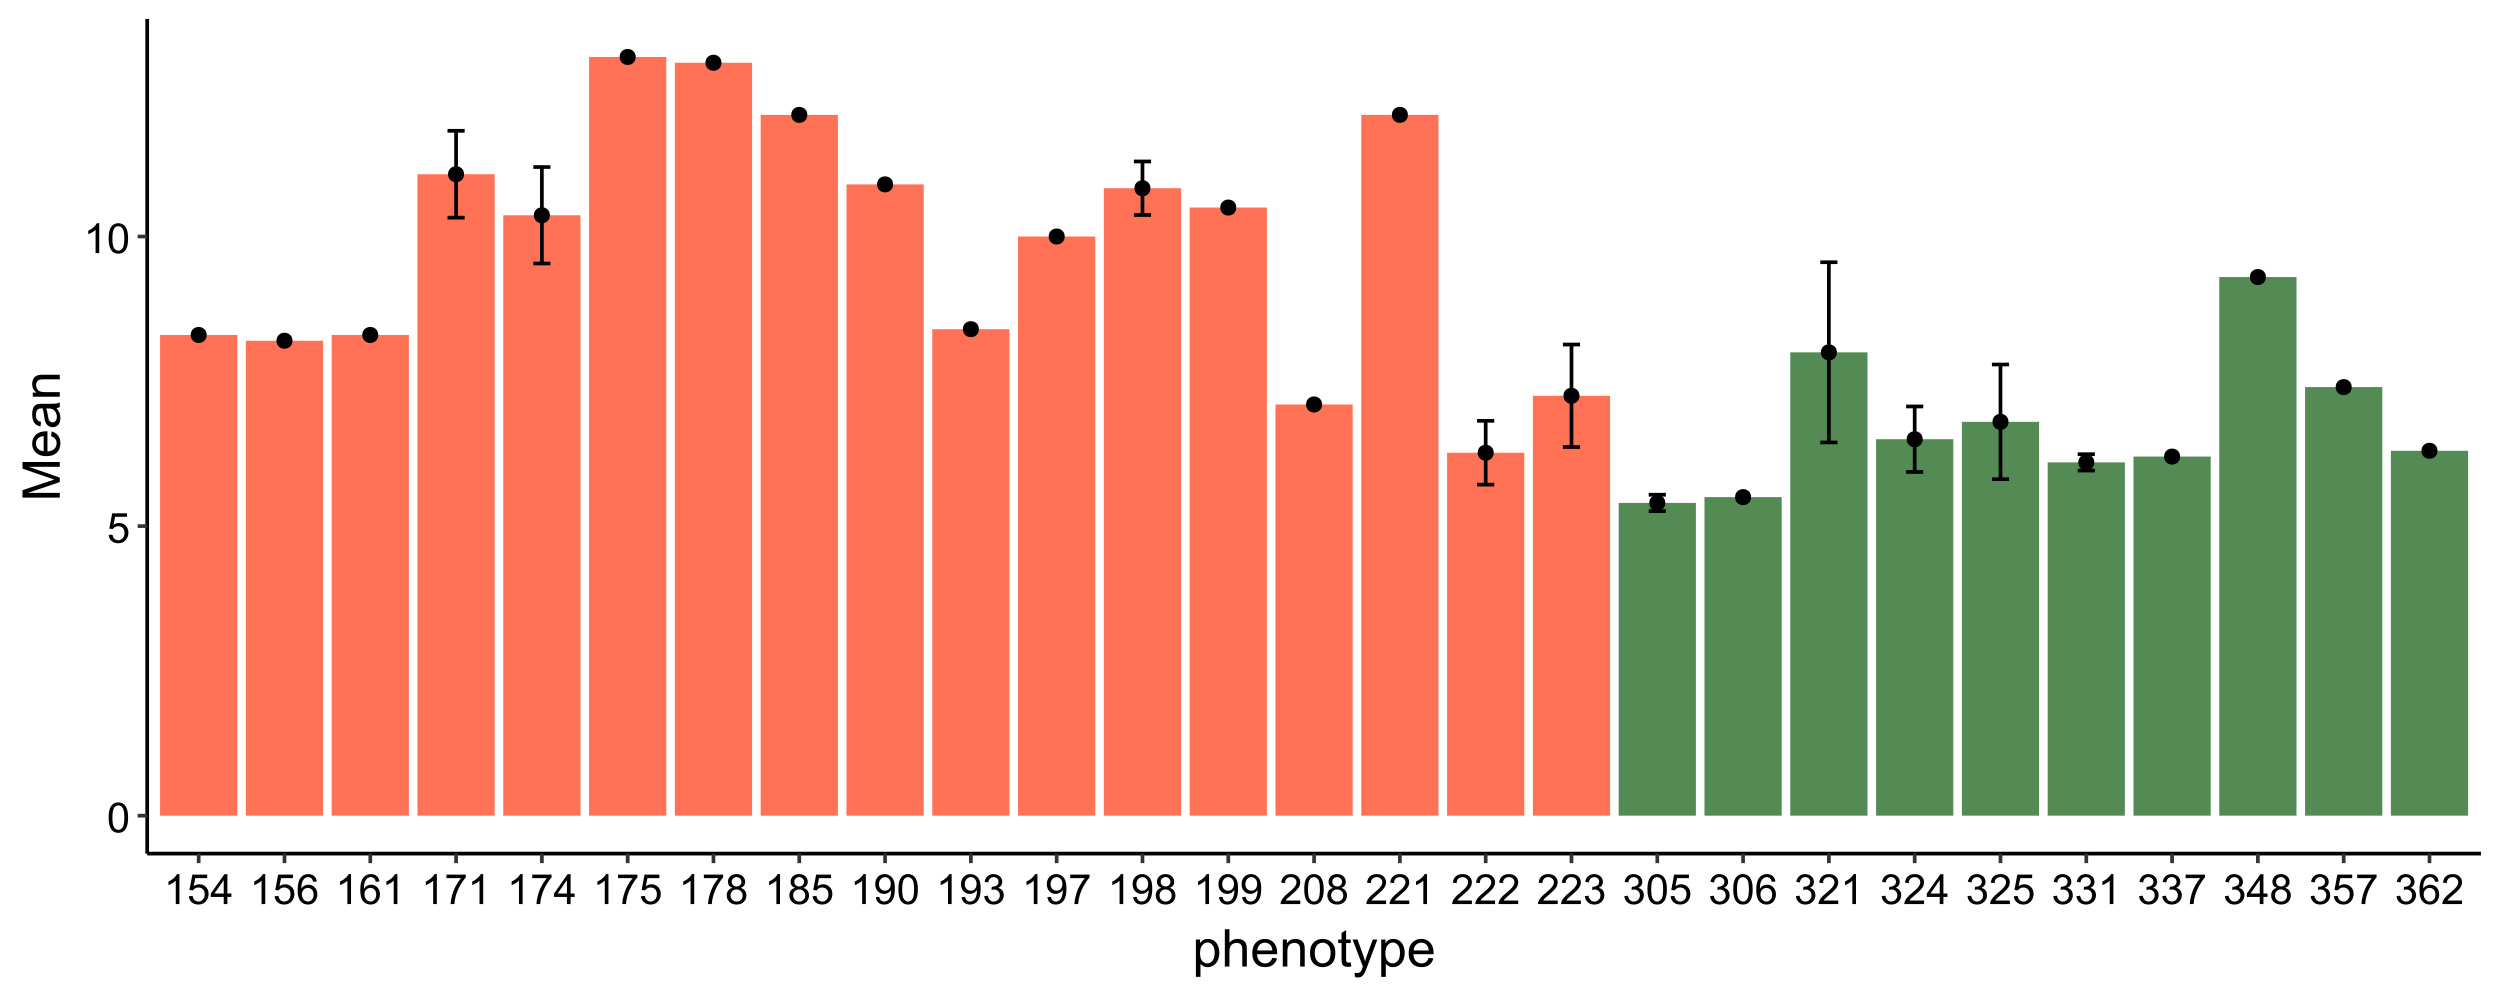 <?xml version="1.0" encoding="UTF-8"?>
<svg xmlns="http://www.w3.org/2000/svg" xmlns:xlink="http://www.w3.org/1999/xlink" width="720" height="288" viewBox="0 0 720 288">
<defs>
<g>
<g id="glyph-0-0">
<path d="M 0.5 -4.234 C 0.5 -5.25 0.602 -6.07 0.812 -6.688 C 1.02 -7.309 1.332 -7.785 1.742 -8.121 C 2.156 -8.457 2.672 -8.625 3.297 -8.625 C 3.758 -8.625 4.164 -8.531 4.512 -8.348 C 4.859 -8.16 5.145 -7.895 5.375 -7.543 C 5.598 -7.195 5.777 -6.77 5.906 -6.266 C 6.035 -5.766 6.102 -5.086 6.102 -4.234 C 6.102 -3.227 5.996 -2.414 5.789 -1.797 C 5.582 -1.176 5.273 -0.699 4.859 -0.359 C 4.449 -0.023 3.926 0.148 3.297 0.148 C 2.469 0.148 1.82 -0.152 1.348 -0.742 C 0.781 -1.461 0.5 -2.621 0.5 -4.234 M 1.582 -4.234 C 1.582 -2.824 1.746 -1.887 2.078 -1.422 C 2.406 -0.953 2.812 -0.719 3.297 -0.719 C 3.781 -0.719 4.191 -0.953 4.52 -1.422 C 4.852 -1.891 5.016 -2.828 5.016 -4.234 C 5.016 -5.648 4.852 -6.59 4.52 -7.055 C 4.191 -7.52 3.781 -7.75 3.289 -7.75 C 2.801 -7.75 2.414 -7.547 2.125 -7.137 C 1.766 -6.613 1.582 -5.645 1.582 -4.234 Z M 1.582 -4.234 "/>
</g>
<g id="glyph-0-1">
<path d="M 0.5 -2.25 L 1.605 -2.344 C 1.688 -1.805 1.879 -1.398 2.176 -1.129 C 2.477 -0.855 2.836 -0.719 3.258 -0.719 C 3.766 -0.719 4.195 -0.91 4.547 -1.297 C 4.898 -1.676 5.074 -2.188 5.074 -2.82 C 5.074 -3.418 4.906 -3.895 4.566 -4.242 C 4.23 -4.59 3.785 -4.762 3.242 -4.766 C 2.898 -4.762 2.594 -4.688 2.32 -4.531 C 2.047 -4.379 1.832 -4.18 1.676 -3.93 L 0.688 -4.062 L 1.516 -8.473 L 5.789 -8.473 L 5.789 -7.465 L 2.359 -7.465 L 1.898 -5.156 C 2.414 -5.516 2.953 -5.695 3.523 -5.695 C 4.273 -5.695 4.906 -5.434 5.422 -4.914 C 5.938 -4.395 6.195 -3.727 6.195 -2.914 C 6.195 -2.133 5.965 -1.461 5.516 -0.898 C 4.961 -0.203 4.211 0.148 3.258 0.148 C 2.477 0.148 1.84 -0.074 1.344 -0.508 C 0.852 -0.945 0.57 -1.527 0.5 -2.25 Z M 0.5 -2.25 "/>
</g>
<g id="glyph-0-2">
<path d="M 4.469 0 L 3.414 0 L 3.414 -6.719 C 3.16 -6.477 2.828 -6.234 2.418 -5.992 C 2.004 -5.75 1.633 -5.57 1.305 -5.449 L 1.305 -6.469 C 1.895 -6.746 2.41 -7.082 2.852 -7.477 C 3.293 -7.871 3.605 -8.254 3.789 -8.625 L 4.469 -8.625 Z M 4.469 0 "/>
</g>
<g id="glyph-0-3">
<path d="M 3.879 0 L 3.879 -2.055 L 0.152 -2.055 L 0.152 -3.023 L 4.07 -8.59 L 4.934 -8.59 L 4.934 -3.023 L 6.094 -3.023 L 6.094 -2.055 L 4.934 -2.055 L 4.934 0 L 3.879 0 M 3.879 -3.023 L 3.879 -6.898 L 1.188 -3.023 Z M 3.879 -3.023 "/>
</g>
<g id="glyph-0-4">
<path d="M 5.969 -6.484 L 4.922 -6.406 C 4.828 -6.816 4.695 -7.117 4.523 -7.305 C 4.238 -7.605 3.887 -7.758 3.469 -7.758 C 3.133 -7.758 2.836 -7.664 2.586 -7.477 C 2.25 -7.234 1.988 -6.879 1.797 -6.414 C 1.605 -5.949 1.508 -5.289 1.5 -4.43 C 1.754 -4.816 2.062 -5.102 2.43 -5.289 C 2.797 -5.477 3.184 -5.57 3.586 -5.57 C 4.289 -5.57 4.887 -5.312 5.383 -4.797 C 5.875 -4.277 6.125 -3.609 6.125 -2.789 C 6.125 -2.25 6.008 -1.75 5.773 -1.285 C 5.543 -0.824 5.223 -0.469 4.816 -0.223 C 4.41 0.023 3.949 0.148 3.434 0.148 C 2.555 0.148 1.836 -0.176 1.281 -0.824 C 0.727 -1.469 0.453 -2.535 0.453 -4.02 C 0.453 -5.68 0.758 -6.887 1.371 -7.641 C 1.906 -8.297 2.625 -8.625 3.531 -8.625 C 4.207 -8.625 4.762 -8.434 5.195 -8.055 C 5.625 -7.676 5.883 -7.156 5.969 -6.484 M 1.664 -2.781 C 1.664 -2.422 1.742 -2.07 1.895 -1.742 C 2.051 -1.406 2.266 -1.156 2.543 -0.98 C 2.82 -0.809 3.109 -0.719 3.414 -0.719 C 3.859 -0.719 4.242 -0.898 4.562 -1.258 C 4.883 -1.617 5.043 -2.105 5.047 -2.727 C 5.043 -3.316 4.887 -3.785 4.57 -4.129 C 4.254 -4.469 3.855 -4.641 3.375 -4.641 C 2.898 -4.641 2.492 -4.469 2.164 -4.129 C 1.828 -3.785 1.664 -3.336 1.664 -2.781 Z M 1.664 -2.781 "/>
</g>
<g id="glyph-0-5">
<path d="M 0.57 -7.465 L 0.57 -8.477 L 6.129 -8.477 L 6.129 -7.656 C 5.582 -7.074 5.039 -6.301 4.504 -5.336 C 3.965 -4.371 3.551 -3.383 3.258 -2.359 C 3.047 -1.641 2.914 -0.855 2.852 0 L 1.77 0 C 1.781 -0.676 1.914 -1.492 2.168 -2.449 C 2.422 -3.406 2.785 -4.328 3.262 -5.219 C 3.734 -6.105 4.238 -6.855 4.773 -7.465 Z M 0.57 -7.465 "/>
</g>
<g id="glyph-0-6">
<path d="M 2.121 -4.656 C 1.684 -4.816 1.359 -5.047 1.148 -5.344 C 0.938 -5.641 0.832 -5.996 0.832 -6.41 C 0.832 -7.035 1.059 -7.559 1.508 -7.984 C 1.953 -8.41 2.551 -8.625 3.297 -8.625 C 4.047 -8.625 4.652 -8.406 5.109 -7.973 C 5.566 -7.535 5.797 -7.004 5.797 -6.383 C 5.797 -5.98 5.691 -5.637 5.48 -5.34 C 5.273 -5.047 4.953 -4.816 4.531 -4.656 C 5.055 -4.484 5.457 -4.207 5.734 -3.828 C 6.008 -3.441 6.148 -2.984 6.148 -2.453 C 6.148 -1.719 5.887 -1.102 5.367 -0.602 C 4.848 -0.105 4.164 0.148 3.316 0.148 C 2.469 0.148 1.785 -0.105 1.266 -0.605 C 0.746 -1.109 0.484 -1.734 0.484 -2.484 C 0.484 -3.043 0.629 -3.512 0.91 -3.887 C 1.195 -4.266 1.598 -4.52 2.121 -4.656 M 1.91 -6.445 C 1.91 -6.039 2.039 -5.707 2.305 -5.449 C 2.562 -5.191 2.902 -5.062 3.32 -5.062 C 3.727 -5.062 4.062 -5.191 4.32 -5.445 C 4.582 -5.703 4.711 -6.016 4.711 -6.387 C 4.711 -6.773 4.578 -7.098 4.309 -7.363 C 4.043 -7.625 3.711 -7.758 3.312 -7.758 C 2.906 -7.758 2.574 -7.629 2.309 -7.371 C 2.043 -7.113 1.91 -6.805 1.91 -6.445 M 1.57 -2.477 C 1.57 -2.176 1.641 -1.887 1.785 -1.605 C 1.926 -1.324 2.141 -1.105 2.422 -0.953 C 2.703 -0.797 3.004 -0.719 3.328 -0.719 C 3.832 -0.719 4.25 -0.883 4.578 -1.207 C 4.906 -1.531 5.07 -1.941 5.07 -2.445 C 5.07 -2.949 4.898 -3.371 4.562 -3.703 C 4.223 -4.035 3.801 -4.203 3.293 -4.203 C 2.797 -4.203 2.387 -4.039 2.059 -3.711 C 1.734 -3.383 1.57 -2.969 1.57 -2.477 Z M 1.57 -2.477 "/>
</g>
<g id="glyph-0-7">
<path d="M 0.656 -1.984 L 1.672 -2.078 C 1.754 -1.602 1.918 -1.258 2.164 -1.043 C 2.402 -0.828 2.715 -0.719 3.094 -0.719 C 3.418 -0.719 3.703 -0.793 3.945 -0.945 C 4.191 -1.09 4.391 -1.289 4.547 -1.539 C 4.703 -1.785 4.832 -2.121 4.938 -2.543 C 5.043 -2.965 5.098 -3.395 5.098 -3.832 C 5.098 -3.879 5.094 -3.949 5.094 -4.043 C 4.883 -3.707 4.594 -3.434 4.227 -3.227 C 3.863 -3.016 3.465 -2.914 3.039 -2.914 C 2.328 -2.914 1.727 -3.172 1.234 -3.688 C 0.742 -4.203 0.5 -4.883 0.5 -5.727 C 0.5 -6.594 0.754 -7.297 1.27 -7.828 C 1.781 -8.359 2.426 -8.625 3.199 -8.625 C 3.758 -8.625 4.27 -8.473 4.73 -8.172 C 5.195 -7.871 5.547 -7.445 5.785 -6.887 C 6.027 -6.332 6.148 -5.523 6.148 -4.469 C 6.148 -3.371 6.027 -2.5 5.789 -1.848 C 5.551 -1.199 5.195 -0.703 4.727 -0.363 C 4.254 -0.023 3.703 0.148 3.07 0.148 C 2.398 0.148 1.848 -0.039 1.422 -0.414 C 0.996 -0.785 0.742 -1.309 0.656 -1.984 M 4.977 -5.777 C 4.973 -6.383 4.812 -6.863 4.492 -7.219 C 4.168 -7.574 3.781 -7.75 3.328 -7.75 C 2.859 -7.75 2.449 -7.559 2.102 -7.18 C 1.754 -6.793 1.582 -6.297 1.582 -5.688 C 1.582 -5.141 1.746 -4.699 2.078 -4.355 C 2.406 -4.016 2.812 -3.844 3.297 -3.844 C 3.785 -3.844 4.188 -4.016 4.504 -4.355 C 4.816 -4.699 4.973 -5.172 4.977 -5.777 Z M 4.977 -5.777 "/>
</g>
<g id="glyph-0-8">
<path d="M 0.504 -2.266 L 1.559 -2.406 C 1.68 -1.812 1.887 -1.379 2.176 -1.117 C 2.469 -0.852 2.82 -0.719 3.242 -0.719 C 3.734 -0.719 4.156 -0.891 4.496 -1.234 C 4.84 -1.578 5.008 -2.004 5.008 -2.516 C 5.008 -2.996 4.852 -3.398 4.535 -3.711 C 4.219 -4.027 3.816 -4.184 3.328 -4.184 C 3.129 -4.184 2.879 -4.145 2.586 -4.066 L 2.703 -4.992 C 2.773 -4.984 2.828 -4.98 2.871 -4.98 C 3.32 -4.98 3.723 -5.098 4.086 -5.332 C 4.441 -5.566 4.621 -5.926 4.625 -6.414 C 4.621 -6.805 4.492 -7.121 4.23 -7.375 C 3.969 -7.629 3.629 -7.758 3.219 -7.758 C 2.805 -7.758 2.465 -7.629 2.191 -7.371 C 1.918 -7.113 1.742 -6.727 1.664 -6.211 L 0.609 -6.398 C 0.738 -7.105 1.031 -7.652 1.488 -8.043 C 1.945 -8.43 2.516 -8.625 3.195 -8.625 C 3.664 -8.625 4.094 -8.523 4.488 -8.324 C 4.883 -8.121 5.184 -7.848 5.395 -7.5 C 5.602 -7.152 5.707 -6.781 5.707 -6.391 C 5.707 -6.02 5.609 -5.684 5.406 -5.379 C 5.211 -5.074 4.914 -4.832 4.523 -4.652 C 5.031 -4.535 5.426 -4.293 5.707 -3.922 C 5.988 -3.555 6.129 -3.09 6.129 -2.539 C 6.129 -1.789 5.855 -1.152 5.309 -0.629 C 4.762 -0.109 4.07 0.152 3.234 0.152 C 2.48 0.152 1.855 -0.074 1.355 -0.523 C 0.859 -0.969 0.574 -1.555 0.504 -2.266 Z M 0.504 -2.266 "/>
</g>
<g id="glyph-0-9">
<path d="M 6.039 -1.016 L 6.039 0 L 0.363 0 C 0.355 -0.254 0.395 -0.5 0.484 -0.734 C 0.629 -1.117 0.863 -1.5 1.18 -1.875 C 1.5 -2.25 1.957 -2.684 2.562 -3.176 C 3.492 -3.941 4.125 -4.547 4.453 -4.996 C 4.781 -5.441 4.945 -5.867 4.945 -6.266 C 4.945 -6.68 4.797 -7.035 4.496 -7.32 C 4.199 -7.609 3.809 -7.75 3.328 -7.75 C 2.82 -7.75 2.414 -7.602 2.109 -7.297 C 1.805 -6.992 1.648 -6.57 1.648 -6.031 L 0.562 -6.141 C 0.637 -6.949 0.918 -7.566 1.398 -7.988 C 1.883 -8.414 2.535 -8.625 3.352 -8.625 C 4.176 -8.625 4.828 -8.398 5.309 -7.938 C 5.789 -7.484 6.031 -6.914 6.031 -6.242 C 6.031 -5.895 5.957 -5.559 5.82 -5.227 C 5.676 -4.895 5.445 -4.543 5.117 -4.18 C 4.793 -3.809 4.25 -3.305 3.492 -2.664 C 2.859 -2.133 2.453 -1.773 2.273 -1.586 C 2.094 -1.395 1.945 -1.203 1.828 -1.016 Z M 6.039 -1.016 "/>
</g>
<g id="glyph-1-0">
<path d="M 0.988 2.98 L 0.988 -7.777 L 2.191 -7.777 L 2.191 -6.766 C 2.473 -7.164 2.793 -7.461 3.148 -7.656 C 3.504 -7.855 3.938 -7.953 4.445 -7.953 C 5.109 -7.953 5.695 -7.781 6.203 -7.441 C 6.711 -7.098 7.094 -6.617 7.352 -5.996 C 7.613 -5.371 7.742 -4.691 7.742 -3.949 C 7.742 -3.152 7.598 -2.434 7.312 -1.797 C 7.027 -1.16 6.613 -0.672 6.066 -0.332 C 5.523 0.008 4.953 0.176 4.352 0.176 C 3.91 0.176 3.516 0.082 3.168 -0.102 C 2.82 -0.289 2.531 -0.523 2.309 -0.805 L 2.309 2.98 L 0.988 2.98 M 2.184 -3.844 C 2.184 -2.844 2.387 -2.105 2.789 -1.625 C 3.195 -1.148 3.688 -0.906 4.262 -0.906 C 4.848 -0.906 5.352 -1.156 5.77 -1.652 C 6.184 -2.148 6.395 -2.914 6.395 -3.953 C 6.395 -4.945 6.191 -5.688 5.781 -6.18 C 5.375 -6.676 4.887 -6.922 4.32 -6.922 C 3.758 -6.922 3.262 -6.66 2.832 -6.133 C 2.398 -5.609 2.184 -4.848 2.184 -3.844 Z M 2.184 -3.844 "/>
</g>
<g id="glyph-1-1">
<path d="M 0.988 0 L 0.988 -10.738 L 2.309 -10.738 L 2.309 -6.883 C 2.922 -7.598 3.699 -7.953 4.637 -7.953 C 5.211 -7.953 5.711 -7.84 6.137 -7.613 C 6.562 -7.387 6.867 -7.074 7.051 -6.672 C 7.234 -6.273 7.324 -5.691 7.324 -4.93 L 7.324 0 L 6.008 0 L 6.008 -4.93 C 6.008 -5.59 5.863 -6.066 5.578 -6.367 C 5.293 -6.668 4.887 -6.82 4.367 -6.82 C 3.973 -6.82 3.605 -6.719 3.262 -6.516 C 2.918 -6.312 2.672 -6.039 2.527 -5.691 C 2.379 -5.344 2.309 -4.867 2.309 -4.254 L 2.309 0 Z M 0.988 0 "/>
</g>
<g id="glyph-1-2">
<path d="M 6.312 -2.504 L 7.676 -2.336 C 7.461 -1.539 7.062 -0.922 6.48 -0.484 C 5.902 -0.043 5.16 0.176 4.254 0.176 C 3.117 0.176 2.215 -0.176 1.551 -0.875 C 0.883 -1.574 0.551 -2.559 0.551 -3.824 C 0.551 -5.133 0.887 -6.148 1.559 -6.871 C 2.234 -7.594 3.109 -7.953 4.184 -7.953 C 5.223 -7.953 6.07 -7.602 6.73 -6.891 C 7.391 -6.184 7.719 -5.188 7.719 -3.902 C 7.719 -3.824 7.719 -3.707 7.711 -3.551 L 1.91 -3.551 C 1.961 -2.699 2.203 -2.043 2.637 -1.59 C 3.07 -1.137 3.613 -0.906 4.262 -0.906 C 4.746 -0.906 5.16 -1.035 5.5 -1.289 C 5.844 -1.543 6.113 -1.949 6.312 -2.504 M 1.984 -4.637 L 6.328 -4.637 C 6.27 -5.289 6.102 -5.781 5.828 -6.109 C 5.41 -6.617 4.867 -6.871 4.195 -6.871 C 3.59 -6.871 3.082 -6.668 2.668 -6.262 C 2.258 -5.855 2.027 -5.316 1.984 -4.637 Z M 1.984 -4.637 "/>
</g>
<g id="glyph-1-3">
<path d="M 0.988 0 L 0.988 -7.777 L 2.176 -7.777 L 2.176 -6.672 C 2.746 -7.527 3.57 -7.953 4.652 -7.953 C 5.121 -7.953 5.551 -7.871 5.945 -7.703 C 6.336 -7.531 6.629 -7.312 6.828 -7.039 C 7.02 -6.766 7.156 -6.441 7.234 -6.062 C 7.285 -5.82 7.309 -5.395 7.309 -4.781 L 7.309 0 L 5.992 0 L 5.992 -4.73 C 5.992 -5.27 5.941 -5.672 5.836 -5.938 C 5.734 -6.203 5.555 -6.414 5.293 -6.574 C 5.031 -6.73 4.723 -6.812 4.371 -6.812 C 3.812 -6.812 3.328 -6.633 2.918 -6.277 C 2.512 -5.922 2.309 -5.242 2.309 -4.25 L 2.309 0 Z M 0.988 0 "/>
</g>
<g id="glyph-1-4">
<path d="M 0.5 -3.891 C 0.5 -5.328 0.898 -6.395 1.699 -7.09 C 2.367 -7.664 3.184 -7.953 4.145 -7.953 C 5.215 -7.953 6.09 -7.605 6.766 -6.902 C 7.445 -6.203 7.785 -5.234 7.785 -4 C 7.785 -2.996 7.637 -2.211 7.336 -1.637 C 7.035 -1.062 6.598 -0.617 6.023 -0.301 C 5.449 0.016 4.824 0.176 4.145 0.176 C 3.055 0.176 2.176 -0.172 1.504 -0.871 C 0.832 -1.57 0.5 -2.574 0.5 -3.891 M 1.852 -3.891 C 1.852 -2.895 2.07 -2.148 2.504 -1.652 C 2.938 -1.156 3.484 -0.906 4.145 -0.906 C 4.801 -0.906 5.344 -1.156 5.777 -1.656 C 6.215 -2.152 6.43 -2.914 6.43 -3.934 C 6.43 -4.895 6.211 -5.625 5.773 -6.121 C 5.34 -6.613 4.793 -6.863 4.145 -6.863 C 3.484 -6.863 2.938 -6.617 2.504 -6.125 C 2.07 -5.629 1.852 -4.887 1.852 -3.891 Z M 1.852 -3.891 "/>
</g>
<g id="glyph-1-5">
<path d="M 3.867 -1.18 L 4.059 -0.016 C 3.688 0.062 3.355 0.102 3.062 0.102 C 2.582 0.102 2.211 0.027 1.949 -0.125 C 1.684 -0.277 1.5 -0.477 1.391 -0.723 C 1.285 -0.969 1.23 -1.488 1.23 -2.277 L 1.23 -6.754 L 0.266 -6.754 L 0.266 -7.777 L 1.23 -7.777 L 1.23 -9.703 L 2.543 -10.496 L 2.543 -7.777 L 3.867 -7.777 L 3.867 -6.754 L 2.543 -6.754 L 2.543 -2.203 C 2.543 -1.828 2.566 -1.586 2.609 -1.48 C 2.656 -1.371 2.734 -1.285 2.84 -1.223 C 2.941 -1.16 3.094 -1.129 3.289 -1.129 C 3.434 -1.129 3.629 -1.145 3.867 -1.18 Z M 3.867 -1.18 "/>
</g>
<g id="glyph-1-6">
<path d="M 0.93 2.996 L 0.785 1.758 C 1.07 1.836 1.324 1.875 1.539 1.875 C 1.832 1.875 2.066 1.824 2.242 1.727 C 2.418 1.629 2.562 1.492 2.672 1.32 C 2.758 1.188 2.891 0.859 3.078 0.336 C 3.102 0.266 3.141 0.156 3.195 0.016 L 0.242 -7.777 L 1.664 -7.777 L 3.281 -3.273 C 3.492 -2.703 3.68 -2.102 3.844 -1.473 C 3.996 -2.078 4.176 -2.668 4.387 -3.246 L 6.051 -7.777 L 7.367 -7.777 L 4.41 0.133 C 4.09 0.984 3.844 1.574 3.668 1.898 C 3.434 2.332 3.168 2.648 2.863 2.852 C 2.562 3.055 2.199 3.156 1.781 3.156 C 1.527 3.156 1.242 3.102 0.93 2.996 Z M 0.93 2.996 "/>
</g>
<g id="glyph-2-0">
<path d="M 0 -1.113 L -10.738 -1.113 L -10.738 -3.254 L -3.133 -5.793 C -2.426 -6.027 -1.898 -6.199 -1.547 -6.305 C -1.938 -6.43 -2.508 -6.617 -3.266 -6.879 L -10.738 -9.449 L -10.738 -11.359 L 0 -11.359 L 0 -9.992 L -8.988 -9.992 L 0 -6.871 L 0 -5.59 L -9.141 -2.484 L 0 -2.484 Z M 0 -1.113 "/>
</g>
<g id="glyph-2-1">
<path d="M -2.504 -6.312 L -2.336 -7.676 C -1.539 -7.461 -0.922 -7.062 -0.484 -6.48 C -0.043 -5.902 0.176 -5.16 0.176 -4.254 C 0.176 -3.117 -0.176 -2.215 -0.875 -1.551 C -1.574 -0.883 -2.559 -0.551 -3.824 -0.551 C -5.133 -0.551 -6.148 -0.887 -6.871 -1.559 C -7.594 -2.234 -7.953 -3.109 -7.953 -4.184 C -7.953 -5.223 -7.602 -6.07 -6.891 -6.73 C -6.184 -7.391 -5.188 -7.719 -3.902 -7.719 C -3.824 -7.719 -3.707 -7.719 -3.551 -7.711 L -3.551 -1.91 C -2.699 -1.961 -2.043 -2.203 -1.59 -2.637 C -1.137 -3.07 -0.906 -3.613 -0.906 -4.262 C -0.906 -4.746 -1.035 -5.16 -1.289 -5.5 C -1.543 -5.844 -1.949 -6.113 -2.504 -6.312 M -4.637 -1.984 L -4.637 -6.328 C -5.289 -6.27 -5.781 -6.102 -6.109 -5.828 C -6.617 -5.41 -6.871 -4.867 -6.871 -4.195 C -6.871 -3.59 -6.668 -3.082 -6.262 -2.668 C -5.855 -2.258 -5.316 -2.027 -4.637 -1.984 Z M -4.637 -1.984 "/>
</g>
<g id="glyph-2-2">
<path d="M -0.961 -6.062 C -0.543 -5.574 -0.25 -5.105 -0.082 -4.656 C 0.09 -4.203 0.176 -3.719 0.176 -3.199 C 0.176 -2.348 -0.031 -1.688 -0.449 -1.23 C -0.867 -0.77 -1.402 -0.543 -2.051 -0.543 C -2.43 -0.543 -2.781 -0.629 -3.094 -0.801 C -3.41 -0.977 -3.664 -1.203 -3.852 -1.484 C -4.043 -1.766 -4.188 -2.082 -4.285 -2.434 C -4.352 -2.691 -4.418 -3.082 -4.484 -3.605 C -4.609 -4.668 -4.762 -5.453 -4.938 -5.953 C -5.117 -5.961 -5.23 -5.961 -5.281 -5.961 C -5.816 -5.961 -6.195 -5.836 -6.414 -5.59 C -6.715 -5.25 -6.863 -4.75 -6.863 -4.086 C -6.863 -3.465 -6.754 -3.008 -6.535 -2.715 C -6.32 -2.418 -5.934 -2.199 -5.383 -2.059 L -5.559 -0.77 C -6.109 -0.887 -6.555 -1.078 -6.895 -1.348 C -7.234 -1.617 -7.496 -2.004 -7.68 -2.512 C -7.863 -3.02 -7.953 -3.609 -7.953 -4.277 C -7.953 -4.941 -7.875 -5.48 -7.719 -5.895 C -7.562 -6.312 -7.367 -6.617 -7.129 -6.812 C -6.895 -7.008 -6.594 -7.145 -6.234 -7.223 C -6.008 -7.266 -5.602 -7.289 -5.016 -7.289 L -3.258 -7.289 C -2.035 -7.289 -1.258 -7.316 -0.934 -7.371 C -0.609 -7.43 -0.297 -7.539 0 -7.703 L 0 -6.328 C -0.273 -6.191 -0.594 -6.102 -0.961 -6.062 M -3.902 -5.953 C -3.707 -5.477 -3.543 -4.758 -3.406 -3.801 C -3.328 -3.258 -3.238 -2.875 -3.141 -2.652 C -3.043 -2.426 -2.902 -2.254 -2.715 -2.133 C -2.527 -2.008 -2.316 -1.949 -2.086 -1.949 C -1.734 -1.949 -1.441 -2.082 -1.207 -2.348 C -0.973 -2.613 -0.855 -3.004 -0.855 -3.516 C -0.855 -4.023 -0.969 -4.477 -1.191 -4.871 C -1.414 -5.266 -1.715 -5.555 -2.102 -5.742 C -2.398 -5.883 -2.84 -5.953 -3.422 -5.953 Z M -3.902 -5.953 "/>
</g>
<g id="glyph-2-3">
<path d="M 0 -0.988 L -7.777 -0.988 L -7.777 -2.176 L -6.672 -2.176 C -7.527 -2.746 -7.953 -3.57 -7.953 -4.652 C -7.953 -5.121 -7.871 -5.551 -7.703 -5.945 C -7.531 -6.336 -7.312 -6.629 -7.039 -6.828 C -6.766 -7.02 -6.441 -7.156 -6.062 -7.234 C -5.82 -7.285 -5.395 -7.309 -4.781 -7.309 L 0 -7.309 L 0 -5.992 L -4.73 -5.992 C -5.27 -5.992 -5.672 -5.941 -5.938 -5.836 C -6.203 -5.734 -6.414 -5.555 -6.574 -5.293 C -6.73 -5.031 -6.812 -4.723 -6.812 -4.371 C -6.812 -3.812 -6.633 -3.328 -6.277 -2.918 C -5.922 -2.512 -5.242 -2.309 -4.25 -2.309 L 0 -2.309 Z M 0 -0.988 "/>
</g>
</g>
<clipPath id="clip-0">
<path clip-rule="nonzero" d="M 42.391 5.48 L 714.52 5.48 L 714.52 245.84 L 42.391 245.84 Z M 42.391 5.48 "/>
</clipPath>
</defs>
<rect x="-72" y="-28.8" width="864" height="345.6" fill="rgb(100%, 100%, 100%)" fill-opacity="1"/>
<rect x="-72" y="-28.8" width="864" height="345.6" fill="rgb(100%, 100%, 100%)" fill-opacity="1"/>
<path fill="none" stroke-width="1.067" stroke-linecap="round" stroke-linejoin="round" stroke="rgb(100%, 100%, 100%)" stroke-opacity="1" stroke-miterlimit="10" d="M 0 288 L 720 288 L 720 0 L 0 0 Z M 0 288 "/>
<g clip-path="url(#clip-0)">
<path fill-rule="nonzero" fill="rgb(100%, 100%, 100%)" fill-opacity="1" d="M 42.391 245.84 L 714.52 245.84 L 714.52 5.48 L 42.391 5.48 Z M 42.391 245.84 "/>
</g>
<path fill-rule="nonzero" fill="rgb(100%, 44.706%, 33.725%)" fill-opacity="1" d="M 46.098 234.914 L 68.336 234.914 L 68.336 96.469 L 46.098 96.469 Z M 46.098 234.914 "/>
<path fill-rule="nonzero" fill="rgb(100%, 44.706%, 33.725%)" fill-opacity="1" d="M 70.809 234.914 L 93.047 234.914 L 93.047 98.137 L 70.809 98.137 Z M 70.809 234.914 "/>
<path fill-rule="nonzero" fill="rgb(100%, 44.706%, 33.725%)" fill-opacity="1" d="M 95.52 234.914 L 117.758 234.914 L 117.758 96.469 L 95.52 96.469 Z M 95.52 234.914 "/>
<path fill-rule="nonzero" fill="rgb(100%, 44.706%, 33.725%)" fill-opacity="1" d="M 120.23 234.914 L 142.469 234.914 L 142.469 50.184 L 120.23 50.184 Z M 120.23 234.914 "/>
<path fill-rule="nonzero" fill="rgb(100%, 44.706%, 33.725%)" fill-opacity="1" d="M 144.941 234.914 L 167.18 234.914 L 167.18 61.996 L 144.941 61.996 Z M 144.941 234.914 "/>
<path fill-rule="nonzero" fill="rgb(100%, 44.706%, 33.725%)" fill-opacity="1" d="M 169.652 234.914 L 191.891 234.914 L 191.891 16.406 L 169.652 16.406 Z M 169.652 234.914 "/>
<path fill-rule="nonzero" fill="rgb(100%, 44.706%, 33.725%)" fill-opacity="1" d="M 194.363 234.914 L 216.602 234.914 L 216.602 18.074 L 194.363 18.074 Z M 194.363 234.914 "/>
<path fill-rule="nonzero" fill="rgb(100%, 44.706%, 33.725%)" fill-opacity="1" d="M 219.074 234.914 L 241.312 234.914 L 241.312 33.086 L 219.074 33.086 Z M 219.074 234.914 "/>
<path fill-rule="nonzero" fill="rgb(100%, 44.706%, 33.725%)" fill-opacity="1" d="M 243.785 234.914 L 266.023 234.914 L 266.023 53.102 L 243.785 53.102 Z M 243.785 234.914 "/>
<path fill-rule="nonzero" fill="rgb(100%, 44.706%, 33.725%)" fill-opacity="1" d="M 268.496 234.914 L 290.734 234.914 L 290.734 94.801 L 268.496 94.801 Z M 268.496 234.914 "/>
<path fill-rule="nonzero" fill="rgb(100%, 44.706%, 33.725%)" fill-opacity="1" d="M 293.203 234.914 L 315.441 234.914 L 315.441 68.113 L 293.203 68.113 Z M 293.203 234.914 "/>
<path fill-rule="nonzero" fill="rgb(100%, 44.706%, 33.725%)" fill-opacity="1" d="M 317.914 234.914 L 340.152 234.914 L 340.152 54.211 L 317.914 54.211 Z M 317.914 234.914 "/>
<path fill-rule="nonzero" fill="rgb(100%, 44.706%, 33.725%)" fill-opacity="1" d="M 342.625 234.914 L 364.863 234.914 L 364.863 59.773 L 342.625 59.773 Z M 342.625 234.914 "/>
<path fill-rule="nonzero" fill="rgb(100%, 44.706%, 33.725%)" fill-opacity="1" d="M 367.336 234.914 L 389.574 234.914 L 389.574 116.484 L 367.336 116.484 Z M 367.336 234.914 "/>
<path fill-rule="nonzero" fill="rgb(100%, 44.706%, 33.725%)" fill-opacity="1" d="M 392.047 234.914 L 414.285 234.914 L 414.285 33.086 L 392.047 33.086 Z M 392.047 234.914 "/>
<path fill-rule="nonzero" fill="rgb(100%, 44.706%, 33.725%)" fill-opacity="1" d="M 416.758 234.914 L 438.996 234.914 L 438.996 130.387 L 416.758 130.387 Z M 416.758 234.914 "/>
<path fill-rule="nonzero" fill="rgb(100%, 44.706%, 33.725%)" fill-opacity="1" d="M 441.469 234.914 L 463.707 234.914 L 463.707 113.984 L 441.469 113.984 Z M 441.469 234.914 "/>
<path fill-rule="nonzero" fill="rgb(32.941%, 54.51%, 32.941%)" fill-opacity="1" d="M 466.18 234.914 L 488.418 234.914 L 488.418 144.84 L 466.18 144.84 Z M 466.18 234.914 "/>
<path fill-rule="nonzero" fill="rgb(32.941%, 54.51%, 32.941%)" fill-opacity="1" d="M 490.891 234.914 L 513.129 234.914 L 513.129 143.172 L 490.891 143.172 Z M 490.891 234.914 "/>
<path fill-rule="nonzero" fill="rgb(32.941%, 54.51%, 32.941%)" fill-opacity="1" d="M 515.602 234.914 L 537.84 234.914 L 537.84 101.473 L 515.602 101.473 Z M 515.602 234.914 "/>
<path fill-rule="nonzero" fill="rgb(32.941%, 54.51%, 32.941%)" fill-opacity="1" d="M 540.312 234.914 L 562.551 234.914 L 562.551 126.492 L 540.312 126.492 Z M 540.312 234.914 "/>
<path fill-rule="nonzero" fill="rgb(32.941%, 54.51%, 32.941%)" fill-opacity="1" d="M 565.02 234.914 L 587.258 234.914 L 587.258 121.488 L 565.02 121.488 Z M 565.02 234.914 "/>
<path fill-rule="nonzero" fill="rgb(32.941%, 54.51%, 32.941%)" fill-opacity="1" d="M 589.73 234.914 L 611.969 234.914 L 611.969 133.164 L 589.73 133.164 Z M 589.73 234.914 "/>
<path fill-rule="nonzero" fill="rgb(32.941%, 54.51%, 32.941%)" fill-opacity="1" d="M 614.441 234.914 L 636.68 234.914 L 636.68 131.496 L 614.441 131.496 Z M 614.441 234.914 "/>
<path fill-rule="nonzero" fill="rgb(32.941%, 54.51%, 32.941%)" fill-opacity="1" d="M 639.152 234.914 L 661.391 234.914 L 661.391 79.789 L 639.152 79.789 Z M 639.152 234.914 "/>
<path fill-rule="nonzero" fill="rgb(32.941%, 54.51%, 32.941%)" fill-opacity="1" d="M 663.863 234.914 L 686.102 234.914 L 686.102 111.48 L 663.863 111.48 Z M 663.863 234.914 "/>
<path fill-rule="nonzero" fill="rgb(32.941%, 54.51%, 32.941%)" fill-opacity="1" d="M 688.574 234.914 L 710.812 234.914 L 710.812 129.828 L 688.574 129.828 Z M 688.574 234.914 "/>
<path fill="none" stroke-width="1.067" stroke-linecap="butt" stroke-linejoin="round" stroke="rgb(0%, 0%, 0%)" stroke-opacity="1" stroke-miterlimit="10" d="M 128.879 37.672 L 133.82 37.672 "/>
<path fill="none" stroke-width="1.067" stroke-linecap="butt" stroke-linejoin="round" stroke="rgb(0%, 0%, 0%)" stroke-opacity="1" stroke-miterlimit="10" d="M 131.352 37.672 L 131.352 62.691 "/>
<path fill="none" stroke-width="1.067" stroke-linecap="butt" stroke-linejoin="round" stroke="rgb(0%, 0%, 0%)" stroke-opacity="1" stroke-miterlimit="10" d="M 128.879 62.691 L 133.82 62.691 "/>
<path fill="none" stroke-width="1.067" stroke-linecap="butt" stroke-linejoin="round" stroke="rgb(0%, 0%, 0%)" stroke-opacity="1" stroke-miterlimit="10" d="M 153.59 48.109 L 158.531 48.109 "/>
<path fill="none" stroke-width="1.067" stroke-linecap="butt" stroke-linejoin="round" stroke="rgb(0%, 0%, 0%)" stroke-opacity="1" stroke-miterlimit="10" d="M 156.062 48.109 L 156.062 75.887 "/>
<path fill="none" stroke-width="1.067" stroke-linecap="butt" stroke-linejoin="round" stroke="rgb(0%, 0%, 0%)" stroke-opacity="1" stroke-miterlimit="10" d="M 153.59 75.887 L 158.531 75.887 "/>
<path fill="none" stroke-width="1.067" stroke-linecap="butt" stroke-linejoin="round" stroke="rgb(0%, 0%, 0%)" stroke-opacity="1" stroke-miterlimit="10" d="M 326.562 46.508 L 331.508 46.508 "/>
<path fill="none" stroke-width="1.067" stroke-linecap="butt" stroke-linejoin="round" stroke="rgb(0%, 0%, 0%)" stroke-opacity="1" stroke-miterlimit="10" d="M 329.035 46.508 L 329.035 61.918 "/>
<path fill="none" stroke-width="1.067" stroke-linecap="butt" stroke-linejoin="round" stroke="rgb(0%, 0%, 0%)" stroke-opacity="1" stroke-miterlimit="10" d="M 326.562 61.918 L 331.508 61.918 "/>
<path fill="none" stroke-width="1.067" stroke-linecap="butt" stroke-linejoin="round" stroke="rgb(0%, 0%, 0%)" stroke-opacity="1" stroke-miterlimit="10" d="M 425.406 121.199 L 430.348 121.199 "/>
<path fill="none" stroke-width="1.067" stroke-linecap="butt" stroke-linejoin="round" stroke="rgb(0%, 0%, 0%)" stroke-opacity="1" stroke-miterlimit="10" d="M 427.879 121.199 L 427.879 139.574 "/>
<path fill="none" stroke-width="1.067" stroke-linecap="butt" stroke-linejoin="round" stroke="rgb(0%, 0%, 0%)" stroke-opacity="1" stroke-miterlimit="10" d="M 425.406 139.574 L 430.348 139.574 "/>
<path fill="none" stroke-width="1.067" stroke-linecap="butt" stroke-linejoin="round" stroke="rgb(0%, 0%, 0%)" stroke-opacity="1" stroke-miterlimit="10" d="M 450.117 99.223 L 455.059 99.223 "/>
<path fill="none" stroke-width="1.067" stroke-linecap="butt" stroke-linejoin="round" stroke="rgb(0%, 0%, 0%)" stroke-opacity="1" stroke-miterlimit="10" d="M 452.59 99.223 L 452.59 128.746 "/>
<path fill="none" stroke-width="1.067" stroke-linecap="butt" stroke-linejoin="round" stroke="rgb(0%, 0%, 0%)" stroke-opacity="1" stroke-miterlimit="10" d="M 450.117 128.746 L 455.059 128.746 "/>
<path fill="none" stroke-width="1.067" stroke-linecap="butt" stroke-linejoin="round" stroke="rgb(0%, 0%, 0%)" stroke-opacity="1" stroke-miterlimit="10" d="M 474.828 142.484 L 479.77 142.484 "/>
<path fill="none" stroke-width="1.067" stroke-linecap="butt" stroke-linejoin="round" stroke="rgb(0%, 0%, 0%)" stroke-opacity="1" stroke-miterlimit="10" d="M 477.301 142.484 L 477.301 147.199 "/>
<path fill="none" stroke-width="1.067" stroke-linecap="butt" stroke-linejoin="round" stroke="rgb(0%, 0%, 0%)" stroke-opacity="1" stroke-miterlimit="10" d="M 474.828 147.199 L 479.77 147.199 "/>
<path fill="none" stroke-width="1.067" stroke-linecap="butt" stroke-linejoin="round" stroke="rgb(0%, 0%, 0%)" stroke-opacity="1" stroke-miterlimit="10" d="M 524.25 75.523 L 529.191 75.523 "/>
<path fill="none" stroke-width="1.067" stroke-linecap="butt" stroke-linejoin="round" stroke="rgb(0%, 0%, 0%)" stroke-opacity="1" stroke-miterlimit="10" d="M 526.719 75.523 L 526.719 127.422 "/>
<path fill="none" stroke-width="1.067" stroke-linecap="butt" stroke-linejoin="round" stroke="rgb(0%, 0%, 0%)" stroke-opacity="1" stroke-miterlimit="10" d="M 524.25 127.422 L 529.191 127.422 "/>
<path fill="none" stroke-width="1.067" stroke-linecap="butt" stroke-linejoin="round" stroke="rgb(0%, 0%, 0%)" stroke-opacity="1" stroke-miterlimit="10" d="M 548.961 117.059 L 553.902 117.059 "/>
<path fill="none" stroke-width="1.067" stroke-linecap="butt" stroke-linejoin="round" stroke="rgb(0%, 0%, 0%)" stroke-opacity="1" stroke-miterlimit="10" d="M 551.43 117.059 L 551.43 135.93 "/>
<path fill="none" stroke-width="1.067" stroke-linecap="butt" stroke-linejoin="round" stroke="rgb(0%, 0%, 0%)" stroke-opacity="1" stroke-miterlimit="10" d="M 548.961 135.93 L 553.902 135.93 "/>
<path fill="none" stroke-width="1.067" stroke-linecap="butt" stroke-linejoin="round" stroke="rgb(0%, 0%, 0%)" stroke-opacity="1" stroke-miterlimit="10" d="M 573.672 104.977 L 578.613 104.977 "/>
<path fill="none" stroke-width="1.067" stroke-linecap="butt" stroke-linejoin="round" stroke="rgb(0%, 0%, 0%)" stroke-opacity="1" stroke-miterlimit="10" d="M 576.141 104.977 L 576.141 138.004 "/>
<path fill="none" stroke-width="1.067" stroke-linecap="butt" stroke-linejoin="round" stroke="rgb(0%, 0%, 0%)" stroke-opacity="1" stroke-miterlimit="10" d="M 573.672 138.004 L 578.613 138.004 "/>
<path fill="none" stroke-width="1.067" stroke-linecap="butt" stroke-linejoin="round" stroke="rgb(0%, 0%, 0%)" stroke-opacity="1" stroke-miterlimit="10" d="M 598.379 130.809 L 603.324 130.809 "/>
<path fill="none" stroke-width="1.067" stroke-linecap="butt" stroke-linejoin="round" stroke="rgb(0%, 0%, 0%)" stroke-opacity="1" stroke-miterlimit="10" d="M 600.852 130.809 L 600.852 135.523 "/>
<path fill="none" stroke-width="1.067" stroke-linecap="butt" stroke-linejoin="round" stroke="rgb(0%, 0%, 0%)" stroke-opacity="1" stroke-miterlimit="10" d="M 598.379 135.523 L 603.324 135.523 "/>
<path fill-rule="nonzero" fill="rgb(0%, 0%, 0%)" fill-opacity="1" stroke-width="0.709" stroke-linecap="round" stroke-linejoin="round" stroke="rgb(0%, 0%, 0%)" stroke-opacity="1" stroke-miterlimit="10" d="M 59.172 96.469 C 59.172 99.074 55.266 99.074 55.266 96.469 C 55.266 93.863 59.172 93.863 59.172 96.469 "/>
<path fill-rule="nonzero" fill="rgb(0%, 0%, 0%)" fill-opacity="1" stroke-width="0.709" stroke-linecap="round" stroke-linejoin="round" stroke="rgb(0%, 0%, 0%)" stroke-opacity="1" stroke-miterlimit="10" d="M 83.883 98.137 C 83.883 100.742 79.973 100.742 79.973 98.137 C 79.973 95.531 83.883 95.531 83.883 98.137 "/>
<path fill-rule="nonzero" fill="rgb(0%, 0%, 0%)" fill-opacity="1" stroke-width="0.709" stroke-linecap="round" stroke-linejoin="round" stroke="rgb(0%, 0%, 0%)" stroke-opacity="1" stroke-miterlimit="10" d="M 108.594 96.469 C 108.594 99.074 104.684 99.074 104.684 96.469 C 104.684 93.863 108.594 93.863 108.594 96.469 "/>
<path fill-rule="nonzero" fill="rgb(0%, 0%, 0%)" fill-opacity="1" stroke-width="0.709" stroke-linecap="round" stroke-linejoin="round" stroke="rgb(0%, 0%, 0%)" stroke-opacity="1" stroke-miterlimit="10" d="M 133.305 50.184 C 133.305 52.789 129.395 52.789 129.395 50.184 C 129.395 47.574 133.305 47.574 133.305 50.184 "/>
<path fill-rule="nonzero" fill="rgb(0%, 0%, 0%)" fill-opacity="1" stroke-width="0.709" stroke-linecap="round" stroke-linejoin="round" stroke="rgb(0%, 0%, 0%)" stroke-opacity="1" stroke-miterlimit="10" d="M 158.016 61.996 C 158.016 64.605 154.105 64.605 154.105 61.996 C 154.105 59.391 158.016 59.391 158.016 61.996 "/>
<path fill-rule="nonzero" fill="rgb(0%, 0%, 0%)" fill-opacity="1" stroke-width="0.709" stroke-linecap="round" stroke-linejoin="round" stroke="rgb(0%, 0%, 0%)" stroke-opacity="1" stroke-miterlimit="10" d="M 182.727 16.406 C 182.727 19.012 178.816 19.012 178.816 16.406 C 178.816 13.797 182.727 13.797 182.727 16.406 "/>
<path fill-rule="nonzero" fill="rgb(0%, 0%, 0%)" fill-opacity="1" stroke-width="0.709" stroke-linecap="round" stroke-linejoin="round" stroke="rgb(0%, 0%, 0%)" stroke-opacity="1" stroke-miterlimit="10" d="M 207.438 18.074 C 207.438 20.68 203.527 20.68 203.527 18.074 C 203.527 15.465 207.438 15.465 207.438 18.074 "/>
<path fill-rule="nonzero" fill="rgb(0%, 0%, 0%)" fill-opacity="1" stroke-width="0.709" stroke-linecap="round" stroke-linejoin="round" stroke="rgb(0%, 0%, 0%)" stroke-opacity="1" stroke-miterlimit="10" d="M 232.148 33.086 C 232.148 35.691 228.238 35.691 228.238 33.086 C 228.238 30.48 232.148 30.48 232.148 33.086 "/>
<path fill-rule="nonzero" fill="rgb(0%, 0%, 0%)" fill-opacity="1" stroke-width="0.709" stroke-linecap="round" stroke-linejoin="round" stroke="rgb(0%, 0%, 0%)" stroke-opacity="1" stroke-miterlimit="10" d="M 256.859 53.102 C 256.859 55.707 252.949 55.707 252.949 53.102 C 252.949 50.496 256.859 50.496 256.859 53.102 "/>
<path fill-rule="nonzero" fill="rgb(0%, 0%, 0%)" fill-opacity="1" stroke-width="0.709" stroke-linecap="round" stroke-linejoin="round" stroke="rgb(0%, 0%, 0%)" stroke-opacity="1" stroke-miterlimit="10" d="M 281.57 94.801 C 281.57 97.406 277.66 97.406 277.66 94.801 C 277.66 92.195 281.57 92.195 281.57 94.801 "/>
<path fill-rule="nonzero" fill="rgb(0%, 0%, 0%)" fill-opacity="1" stroke-width="0.709" stroke-linecap="round" stroke-linejoin="round" stroke="rgb(0%, 0%, 0%)" stroke-opacity="1" stroke-miterlimit="10" d="M 306.281 68.113 C 306.281 70.719 302.371 70.719 302.371 68.113 C 302.371 65.508 306.281 65.508 306.281 68.113 "/>
<path fill-rule="nonzero" fill="rgb(0%, 0%, 0%)" fill-opacity="1" stroke-width="0.709" stroke-linecap="round" stroke-linejoin="round" stroke="rgb(0%, 0%, 0%)" stroke-opacity="1" stroke-miterlimit="10" d="M 330.988 54.215 C 330.988 56.82 327.082 56.82 327.082 54.215 C 327.082 51.605 330.988 51.605 330.988 54.215 "/>
<path fill-rule="nonzero" fill="rgb(0%, 0%, 0%)" fill-opacity="1" stroke-width="0.709" stroke-linecap="round" stroke-linejoin="round" stroke="rgb(0%, 0%, 0%)" stroke-opacity="1" stroke-miterlimit="10" d="M 355.699 59.773 C 355.699 62.379 351.793 62.379 351.793 59.773 C 351.793 57.168 355.699 57.168 355.699 59.773 "/>
<path fill-rule="nonzero" fill="rgb(0%, 0%, 0%)" fill-opacity="1" stroke-width="0.709" stroke-linecap="round" stroke-linejoin="round" stroke="rgb(0%, 0%, 0%)" stroke-opacity="1" stroke-miterlimit="10" d="M 380.41 116.484 C 380.41 119.094 376.5 119.094 376.5 116.484 C 376.5 113.879 380.41 113.879 380.41 116.484 "/>
<path fill-rule="nonzero" fill="rgb(0%, 0%, 0%)" fill-opacity="1" stroke-width="0.709" stroke-linecap="round" stroke-linejoin="round" stroke="rgb(0%, 0%, 0%)" stroke-opacity="1" stroke-miterlimit="10" d="M 405.121 33.086 C 405.121 35.691 401.211 35.691 401.211 33.086 C 401.211 30.48 405.121 30.48 405.121 33.086 "/>
<path fill-rule="nonzero" fill="rgb(0%, 0%, 0%)" fill-opacity="1" stroke-width="0.709" stroke-linecap="round" stroke-linejoin="round" stroke="rgb(0%, 0%, 0%)" stroke-opacity="1" stroke-miterlimit="10" d="M 429.832 130.387 C 429.832 132.992 425.922 132.992 425.922 130.387 C 425.922 127.781 429.832 127.781 429.832 130.387 "/>
<path fill-rule="nonzero" fill="rgb(0%, 0%, 0%)" fill-opacity="1" stroke-width="0.709" stroke-linecap="round" stroke-linejoin="round" stroke="rgb(0%, 0%, 0%)" stroke-opacity="1" stroke-miterlimit="10" d="M 454.543 113.984 C 454.543 116.59 450.633 116.59 450.633 113.984 C 450.633 111.379 454.543 111.379 454.543 113.984 "/>
<path fill-rule="nonzero" fill="rgb(0%, 0%, 0%)" fill-opacity="1" stroke-width="0.709" stroke-linecap="round" stroke-linejoin="round" stroke="rgb(0%, 0%, 0%)" stroke-opacity="1" stroke-miterlimit="10" d="M 479.254 144.844 C 479.254 147.449 475.344 147.449 475.344 144.844 C 475.344 142.234 479.254 142.234 479.254 144.844 "/>
<path fill-rule="nonzero" fill="rgb(0%, 0%, 0%)" fill-opacity="1" stroke-width="0.709" stroke-linecap="round" stroke-linejoin="round" stroke="rgb(0%, 0%, 0%)" stroke-opacity="1" stroke-miterlimit="10" d="M 503.965 143.176 C 503.965 145.781 500.055 145.781 500.055 143.176 C 500.055 140.566 503.965 140.566 503.965 143.176 "/>
<path fill-rule="nonzero" fill="rgb(0%, 0%, 0%)" fill-opacity="1" stroke-width="0.709" stroke-linecap="round" stroke-linejoin="round" stroke="rgb(0%, 0%, 0%)" stroke-opacity="1" stroke-miterlimit="10" d="M 528.676 101.473 C 528.676 104.078 524.766 104.078 524.766 101.473 C 524.766 98.867 528.676 98.867 528.676 101.473 "/>
<path fill-rule="nonzero" fill="rgb(0%, 0%, 0%)" fill-opacity="1" stroke-width="0.709" stroke-linecap="round" stroke-linejoin="round" stroke="rgb(0%, 0%, 0%)" stroke-opacity="1" stroke-miterlimit="10" d="M 553.387 126.492 C 553.387 129.102 549.477 129.102 549.477 126.492 C 549.477 123.887 553.387 123.887 553.387 126.492 "/>
<path fill-rule="nonzero" fill="rgb(0%, 0%, 0%)" fill-opacity="1" stroke-width="0.709" stroke-linecap="round" stroke-linejoin="round" stroke="rgb(0%, 0%, 0%)" stroke-opacity="1" stroke-miterlimit="10" d="M 578.098 121.488 C 578.098 124.098 574.188 124.098 574.188 121.488 C 574.188 118.883 578.098 118.883 578.098 121.488 "/>
<path fill-rule="nonzero" fill="rgb(0%, 0%, 0%)" fill-opacity="1" stroke-width="0.709" stroke-linecap="round" stroke-linejoin="round" stroke="rgb(0%, 0%, 0%)" stroke-opacity="1" stroke-miterlimit="10" d="M 602.805 133.164 C 602.805 135.773 598.898 135.773 598.898 133.164 C 598.898 130.559 602.805 130.559 602.805 133.164 "/>
<path fill-rule="nonzero" fill="rgb(0%, 0%, 0%)" fill-opacity="1" stroke-width="0.709" stroke-linecap="round" stroke-linejoin="round" stroke="rgb(0%, 0%, 0%)" stroke-opacity="1" stroke-miterlimit="10" d="M 627.516 131.496 C 627.516 134.105 623.609 134.105 623.609 131.496 C 623.609 128.891 627.516 128.891 627.516 131.496 "/>
<path fill-rule="nonzero" fill="rgb(0%, 0%, 0%)" fill-opacity="1" stroke-width="0.709" stroke-linecap="round" stroke-linejoin="round" stroke="rgb(0%, 0%, 0%)" stroke-opacity="1" stroke-miterlimit="10" d="M 652.227 79.789 C 652.227 82.395 648.316 82.395 648.316 79.789 C 648.316 77.184 652.227 77.184 652.227 79.789 "/>
<path fill-rule="nonzero" fill="rgb(0%, 0%, 0%)" fill-opacity="1" stroke-width="0.709" stroke-linecap="round" stroke-linejoin="round" stroke="rgb(0%, 0%, 0%)" stroke-opacity="1" stroke-miterlimit="10" d="M 676.938 111.48 C 676.938 114.09 673.027 114.09 673.027 111.48 C 673.027 108.875 676.938 108.875 676.938 111.48 "/>
<path fill-rule="nonzero" fill="rgb(0%, 0%, 0%)" fill-opacity="1" stroke-width="0.709" stroke-linecap="round" stroke-linejoin="round" stroke="rgb(0%, 0%, 0%)" stroke-opacity="1" stroke-miterlimit="10" d="M 701.648 129.828 C 701.648 132.438 697.738 132.438 697.738 129.828 C 697.738 127.223 701.648 127.223 701.648 129.828 "/>
<path fill="none" stroke-width="1.067" stroke-linecap="butt" stroke-linejoin="round" stroke="rgb(0%, 0%, 0%)" stroke-opacity="1" stroke-miterlimit="10" d="M 42.391 245.84 L 42.391 5.48 "/>
<g fill="rgb(0%, 0%, 0%)" fill-opacity="1">
<use xlink:href="#glyph-0-0" x="30.789" y="239.711"/>
</g>
<g fill="rgb(0%, 0%, 0%)" fill-opacity="1">
<use xlink:href="#glyph-0-1" x="30.789" y="156.309"/>
</g>
<g fill="rgb(0%, 0%, 0%)" fill-opacity="1">
<use xlink:href="#glyph-0-2" x="24.113" y="72.91"/>
<use xlink:href="#glyph-0-0" x="30.787" y="72.91"/>
</g>
<path fill="none" stroke-width="1.067" stroke-linecap="butt" stroke-linejoin="round" stroke="rgb(20%, 20%, 20%)" stroke-opacity="1" stroke-miterlimit="10" d="M 39.652 234.914 L 42.391 234.914 "/>
<path fill="none" stroke-width="1.067" stroke-linecap="butt" stroke-linejoin="round" stroke="rgb(20%, 20%, 20%)" stroke-opacity="1" stroke-miterlimit="10" d="M 39.652 151.516 L 42.391 151.516 "/>
<path fill="none" stroke-width="1.067" stroke-linecap="butt" stroke-linejoin="round" stroke="rgb(20%, 20%, 20%)" stroke-opacity="1" stroke-miterlimit="10" d="M 39.652 68.113 L 42.391 68.113 "/>
<path fill="none" stroke-width="1.067" stroke-linecap="butt" stroke-linejoin="round" stroke="rgb(0%, 0%, 0%)" stroke-opacity="1" stroke-miterlimit="10" d="M 42.391 245.84 L 714.52 245.84 "/>
<path fill="none" stroke-width="1.067" stroke-linecap="butt" stroke-linejoin="round" stroke="rgb(20%, 20%, 20%)" stroke-opacity="1" stroke-miterlimit="10" d="M 57.219 248.578 L 57.219 245.84 "/>
<path fill="none" stroke-width="1.067" stroke-linecap="butt" stroke-linejoin="round" stroke="rgb(20%, 20%, 20%)" stroke-opacity="1" stroke-miterlimit="10" d="M 81.93 248.578 L 81.93 245.84 "/>
<path fill="none" stroke-width="1.067" stroke-linecap="butt" stroke-linejoin="round" stroke="rgb(20%, 20%, 20%)" stroke-opacity="1" stroke-miterlimit="10" d="M 106.641 248.578 L 106.641 245.84 "/>
<path fill="none" stroke-width="1.067" stroke-linecap="butt" stroke-linejoin="round" stroke="rgb(20%, 20%, 20%)" stroke-opacity="1" stroke-miterlimit="10" d="M 131.352 248.578 L 131.352 245.84 "/>
<path fill="none" stroke-width="1.067" stroke-linecap="butt" stroke-linejoin="round" stroke="rgb(20%, 20%, 20%)" stroke-opacity="1" stroke-miterlimit="10" d="M 156.062 248.578 L 156.062 245.84 "/>
<path fill="none" stroke-width="1.067" stroke-linecap="butt" stroke-linejoin="round" stroke="rgb(20%, 20%, 20%)" stroke-opacity="1" stroke-miterlimit="10" d="M 180.773 248.578 L 180.773 245.84 "/>
<path fill="none" stroke-width="1.067" stroke-linecap="butt" stroke-linejoin="round" stroke="rgb(20%, 20%, 20%)" stroke-opacity="1" stroke-miterlimit="10" d="M 205.48 248.578 L 205.48 245.84 "/>
<path fill="none" stroke-width="1.067" stroke-linecap="butt" stroke-linejoin="round" stroke="rgb(20%, 20%, 20%)" stroke-opacity="1" stroke-miterlimit="10" d="M 230.191 248.578 L 230.191 245.84 "/>
<path fill="none" stroke-width="1.067" stroke-linecap="butt" stroke-linejoin="round" stroke="rgb(20%, 20%, 20%)" stroke-opacity="1" stroke-miterlimit="10" d="M 254.902 248.578 L 254.902 245.84 "/>
<path fill="none" stroke-width="1.067" stroke-linecap="butt" stroke-linejoin="round" stroke="rgb(20%, 20%, 20%)" stroke-opacity="1" stroke-miterlimit="10" d="M 279.613 248.578 L 279.613 245.84 "/>
<path fill="none" stroke-width="1.067" stroke-linecap="butt" stroke-linejoin="round" stroke="rgb(20%, 20%, 20%)" stroke-opacity="1" stroke-miterlimit="10" d="M 304.324 248.578 L 304.324 245.84 "/>
<path fill="none" stroke-width="1.067" stroke-linecap="butt" stroke-linejoin="round" stroke="rgb(20%, 20%, 20%)" stroke-opacity="1" stroke-miterlimit="10" d="M 329.035 248.578 L 329.035 245.84 "/>
<path fill="none" stroke-width="1.067" stroke-linecap="butt" stroke-linejoin="round" stroke="rgb(20%, 20%, 20%)" stroke-opacity="1" stroke-miterlimit="10" d="M 353.746 248.578 L 353.746 245.84 "/>
<path fill="none" stroke-width="1.067" stroke-linecap="butt" stroke-linejoin="round" stroke="rgb(20%, 20%, 20%)" stroke-opacity="1" stroke-miterlimit="10" d="M 378.457 248.578 L 378.457 245.84 "/>
<path fill="none" stroke-width="1.067" stroke-linecap="butt" stroke-linejoin="round" stroke="rgb(20%, 20%, 20%)" stroke-opacity="1" stroke-miterlimit="10" d="M 403.168 248.578 L 403.168 245.84 "/>
<path fill="none" stroke-width="1.067" stroke-linecap="butt" stroke-linejoin="round" stroke="rgb(20%, 20%, 20%)" stroke-opacity="1" stroke-miterlimit="10" d="M 427.879 248.578 L 427.879 245.84 "/>
<path fill="none" stroke-width="1.067" stroke-linecap="butt" stroke-linejoin="round" stroke="rgb(20%, 20%, 20%)" stroke-opacity="1" stroke-miterlimit="10" d="M 452.59 248.578 L 452.59 245.84 "/>
<path fill="none" stroke-width="1.067" stroke-linecap="butt" stroke-linejoin="round" stroke="rgb(20%, 20%, 20%)" stroke-opacity="1" stroke-miterlimit="10" d="M 477.301 248.578 L 477.301 245.84 "/>
<path fill="none" stroke-width="1.067" stroke-linecap="butt" stroke-linejoin="round" stroke="rgb(20%, 20%, 20%)" stroke-opacity="1" stroke-miterlimit="10" d="M 502.008 248.578 L 502.008 245.84 "/>
<path fill="none" stroke-width="1.067" stroke-linecap="butt" stroke-linejoin="round" stroke="rgb(20%, 20%, 20%)" stroke-opacity="1" stroke-miterlimit="10" d="M 526.719 248.578 L 526.719 245.84 "/>
<path fill="none" stroke-width="1.067" stroke-linecap="butt" stroke-linejoin="round" stroke="rgb(20%, 20%, 20%)" stroke-opacity="1" stroke-miterlimit="10" d="M 551.43 248.578 L 551.43 245.84 "/>
<path fill="none" stroke-width="1.067" stroke-linecap="butt" stroke-linejoin="round" stroke="rgb(20%, 20%, 20%)" stroke-opacity="1" stroke-miterlimit="10" d="M 576.141 248.578 L 576.141 245.84 "/>
<path fill="none" stroke-width="1.067" stroke-linecap="butt" stroke-linejoin="round" stroke="rgb(20%, 20%, 20%)" stroke-opacity="1" stroke-miterlimit="10" d="M 600.852 248.578 L 600.852 245.84 "/>
<path fill="none" stroke-width="1.067" stroke-linecap="butt" stroke-linejoin="round" stroke="rgb(20%, 20%, 20%)" stroke-opacity="1" stroke-miterlimit="10" d="M 625.562 248.578 L 625.562 245.84 "/>
<path fill="none" stroke-width="1.067" stroke-linecap="butt" stroke-linejoin="round" stroke="rgb(20%, 20%, 20%)" stroke-opacity="1" stroke-miterlimit="10" d="M 650.273 248.578 L 650.273 245.84 "/>
<path fill="none" stroke-width="1.067" stroke-linecap="butt" stroke-linejoin="round" stroke="rgb(20%, 20%, 20%)" stroke-opacity="1" stroke-miterlimit="10" d="M 674.984 248.578 L 674.984 245.84 "/>
<path fill="none" stroke-width="1.067" stroke-linecap="butt" stroke-linejoin="round" stroke="rgb(20%, 20%, 20%)" stroke-opacity="1" stroke-miterlimit="10" d="M 699.695 248.578 L 699.695 245.84 "/>
<g fill="rgb(0%, 0%, 0%)" fill-opacity="1">
<use xlink:href="#glyph-0-2" x="47.207" y="260.363"/>
<use xlink:href="#glyph-0-1" x="53.881" y="260.363"/>
<use xlink:href="#glyph-0-3" x="60.555" y="260.363"/>
</g>
<g fill="rgb(0%, 0%, 0%)" fill-opacity="1">
<use xlink:href="#glyph-0-2" x="71.918" y="260.363"/>
<use xlink:href="#glyph-0-1" x="78.592" y="260.363"/>
<use xlink:href="#glyph-0-4" x="85.266" y="260.363"/>
</g>
<g fill="rgb(0%, 0%, 0%)" fill-opacity="1">
<use xlink:href="#glyph-0-2" x="96.629" y="260.363"/>
<use xlink:href="#glyph-0-4" x="103.303" y="260.363"/>
<use xlink:href="#glyph-0-2" x="109.977" y="260.363"/>
</g>
<g fill="rgb(0%, 0%, 0%)" fill-opacity="1">
<use xlink:href="#glyph-0-2" x="121.34" y="260.363"/>
<use xlink:href="#glyph-0-5" x="128.014" y="260.363"/>
<use xlink:href="#glyph-0-2" x="134.688" y="260.363"/>
</g>
<g fill="rgb(0%, 0%, 0%)" fill-opacity="1">
<use xlink:href="#glyph-0-2" x="146.051" y="260.363"/>
<use xlink:href="#glyph-0-5" x="152.725" y="260.363"/>
<use xlink:href="#glyph-0-3" x="159.398" y="260.363"/>
</g>
<g fill="rgb(0%, 0%, 0%)" fill-opacity="1">
<use xlink:href="#glyph-0-2" x="170.762" y="260.363"/>
<use xlink:href="#glyph-0-5" x="177.436" y="260.363"/>
<use xlink:href="#glyph-0-1" x="184.109" y="260.363"/>
</g>
<g fill="rgb(0%, 0%, 0%)" fill-opacity="1">
<use xlink:href="#glyph-0-2" x="195.469" y="260.363"/>
<use xlink:href="#glyph-0-5" x="202.143" y="260.363"/>
<use xlink:href="#glyph-0-6" x="208.816" y="260.363"/>
</g>
<g fill="rgb(0%, 0%, 0%)" fill-opacity="1">
<use xlink:href="#glyph-0-2" x="220.18" y="260.363"/>
<use xlink:href="#glyph-0-6" x="226.854" y="260.363"/>
<use xlink:href="#glyph-0-1" x="233.527" y="260.363"/>
</g>
<g fill="rgb(0%, 0%, 0%)" fill-opacity="1">
<use xlink:href="#glyph-0-2" x="244.891" y="260.363"/>
<use xlink:href="#glyph-0-7" x="251.564" y="260.363"/>
<use xlink:href="#glyph-0-0" x="258.238" y="260.363"/>
</g>
<g fill="rgb(0%, 0%, 0%)" fill-opacity="1">
<use xlink:href="#glyph-0-2" x="269.602" y="260.363"/>
<use xlink:href="#glyph-0-7" x="276.275" y="260.363"/>
<use xlink:href="#glyph-0-8" x="282.949" y="260.363"/>
</g>
<g fill="rgb(0%, 0%, 0%)" fill-opacity="1">
<use xlink:href="#glyph-0-2" x="294.312" y="260.363"/>
<use xlink:href="#glyph-0-7" x="300.986" y="260.363"/>
<use xlink:href="#glyph-0-5" x="307.66" y="260.363"/>
</g>
<g fill="rgb(0%, 0%, 0%)" fill-opacity="1">
<use xlink:href="#glyph-0-2" x="319.023" y="260.363"/>
<use xlink:href="#glyph-0-7" x="325.697" y="260.363"/>
<use xlink:href="#glyph-0-6" x="332.371" y="260.363"/>
</g>
<g fill="rgb(0%, 0%, 0%)" fill-opacity="1">
<use xlink:href="#glyph-0-2" x="343.734" y="260.363"/>
<use xlink:href="#glyph-0-7" x="350.408" y="260.363"/>
<use xlink:href="#glyph-0-7" x="357.082" y="260.363"/>
</g>
<g fill="rgb(0%, 0%, 0%)" fill-opacity="1">
<use xlink:href="#glyph-0-9" x="368.445" y="260.363"/>
<use xlink:href="#glyph-0-0" x="375.119" y="260.363"/>
<use xlink:href="#glyph-0-6" x="381.793" y="260.363"/>
</g>
<g fill="rgb(0%, 0%, 0%)" fill-opacity="1">
<use xlink:href="#glyph-0-9" x="393.156" y="260.363"/>
<use xlink:href="#glyph-0-9" x="399.83" y="260.363"/>
<use xlink:href="#glyph-0-2" x="406.504" y="260.363"/>
</g>
<g fill="rgb(0%, 0%, 0%)" fill-opacity="1">
<use xlink:href="#glyph-0-9" x="417.867" y="260.363"/>
<use xlink:href="#glyph-0-9" x="424.541" y="260.363"/>
<use xlink:href="#glyph-0-9" x="431.215" y="260.363"/>
</g>
<g fill="rgb(0%, 0%, 0%)" fill-opacity="1">
<use xlink:href="#glyph-0-9" x="442.578" y="260.363"/>
<use xlink:href="#glyph-0-9" x="449.252" y="260.363"/>
<use xlink:href="#glyph-0-8" x="455.926" y="260.363"/>
</g>
<g fill="rgb(0%, 0%, 0%)" fill-opacity="1">
<use xlink:href="#glyph-0-8" x="467.289" y="260.363"/>
<use xlink:href="#glyph-0-0" x="473.963" y="260.363"/>
<use xlink:href="#glyph-0-1" x="480.637" y="260.363"/>
</g>
<g fill="rgb(0%, 0%, 0%)" fill-opacity="1">
<use xlink:href="#glyph-0-8" x="491.996" y="260.363"/>
<use xlink:href="#glyph-0-0" x="498.67" y="260.363"/>
<use xlink:href="#glyph-0-4" x="505.344" y="260.363"/>
</g>
<g fill="rgb(0%, 0%, 0%)" fill-opacity="1">
<use xlink:href="#glyph-0-8" x="516.707" y="260.363"/>
<use xlink:href="#glyph-0-9" x="523.381" y="260.363"/>
<use xlink:href="#glyph-0-2" x="530.055" y="260.363"/>
</g>
<g fill="rgb(0%, 0%, 0%)" fill-opacity="1">
<use xlink:href="#glyph-0-8" x="541.418" y="260.363"/>
<use xlink:href="#glyph-0-9" x="548.092" y="260.363"/>
<use xlink:href="#glyph-0-3" x="554.766" y="260.363"/>
</g>
<g fill="rgb(0%, 0%, 0%)" fill-opacity="1">
<use xlink:href="#glyph-0-8" x="566.129" y="260.363"/>
<use xlink:href="#glyph-0-9" x="572.803" y="260.363"/>
<use xlink:href="#glyph-0-1" x="579.477" y="260.363"/>
</g>
<g fill="rgb(0%, 0%, 0%)" fill-opacity="1">
<use xlink:href="#glyph-0-8" x="590.84" y="260.363"/>
<use xlink:href="#glyph-0-8" x="597.514" y="260.363"/>
<use xlink:href="#glyph-0-2" x="604.188" y="260.363"/>
</g>
<g fill="rgb(0%, 0%, 0%)" fill-opacity="1">
<use xlink:href="#glyph-0-8" x="615.551" y="260.363"/>
<use xlink:href="#glyph-0-8" x="622.225" y="260.363"/>
<use xlink:href="#glyph-0-5" x="628.898" y="260.363"/>
</g>
<g fill="rgb(0%, 0%, 0%)" fill-opacity="1">
<use xlink:href="#glyph-0-8" x="640.262" y="260.363"/>
<use xlink:href="#glyph-0-3" x="646.936" y="260.363"/>
<use xlink:href="#glyph-0-6" x="653.609" y="260.363"/>
</g>
<g fill="rgb(0%, 0%, 0%)" fill-opacity="1">
<use xlink:href="#glyph-0-8" x="664.973" y="260.363"/>
<use xlink:href="#glyph-0-1" x="671.646" y="260.363"/>
<use xlink:href="#glyph-0-5" x="678.32" y="260.363"/>
</g>
<g fill="rgb(0%, 0%, 0%)" fill-opacity="1">
<use xlink:href="#glyph-0-8" x="689.684" y="260.363"/>
<use xlink:href="#glyph-0-4" x="696.357" y="260.363"/>
<use xlink:href="#glyph-0-9" x="703.031" y="260.363"/>
</g>
<g fill="rgb(0%, 0%, 0%)" fill-opacity="1">
<use xlink:href="#glyph-1-0" x="343.426" y="278.363"/>
<use xlink:href="#glyph-1-1" x="351.768" y="278.363"/>
<use xlink:href="#glyph-1-2" x="360.11" y="278.363"/>
<use xlink:href="#glyph-1-3" x="368.453" y="278.363"/>
<use xlink:href="#glyph-1-4" x="376.795" y="278.363"/>
<use xlink:href="#glyph-1-5" x="385.137" y="278.363"/>
<use xlink:href="#glyph-1-6" x="389.305" y="278.363"/>
<use xlink:href="#glyph-1-0" x="396.805" y="278.363"/>
<use xlink:href="#glyph-1-2" x="405.147" y="278.363"/>
</g>
<g fill="rgb(0%, 0%, 0%)" fill-opacity="1">
<use xlink:href="#glyph-2-0" x="17.215" y="144.422"/>
<use xlink:href="#glyph-2-1" x="17.215" y="131.927"/>
<use xlink:href="#glyph-2-2" x="17.215" y="123.584"/>
<use xlink:href="#glyph-2-3" x="17.215" y="115.242"/>
</g>
</svg>
